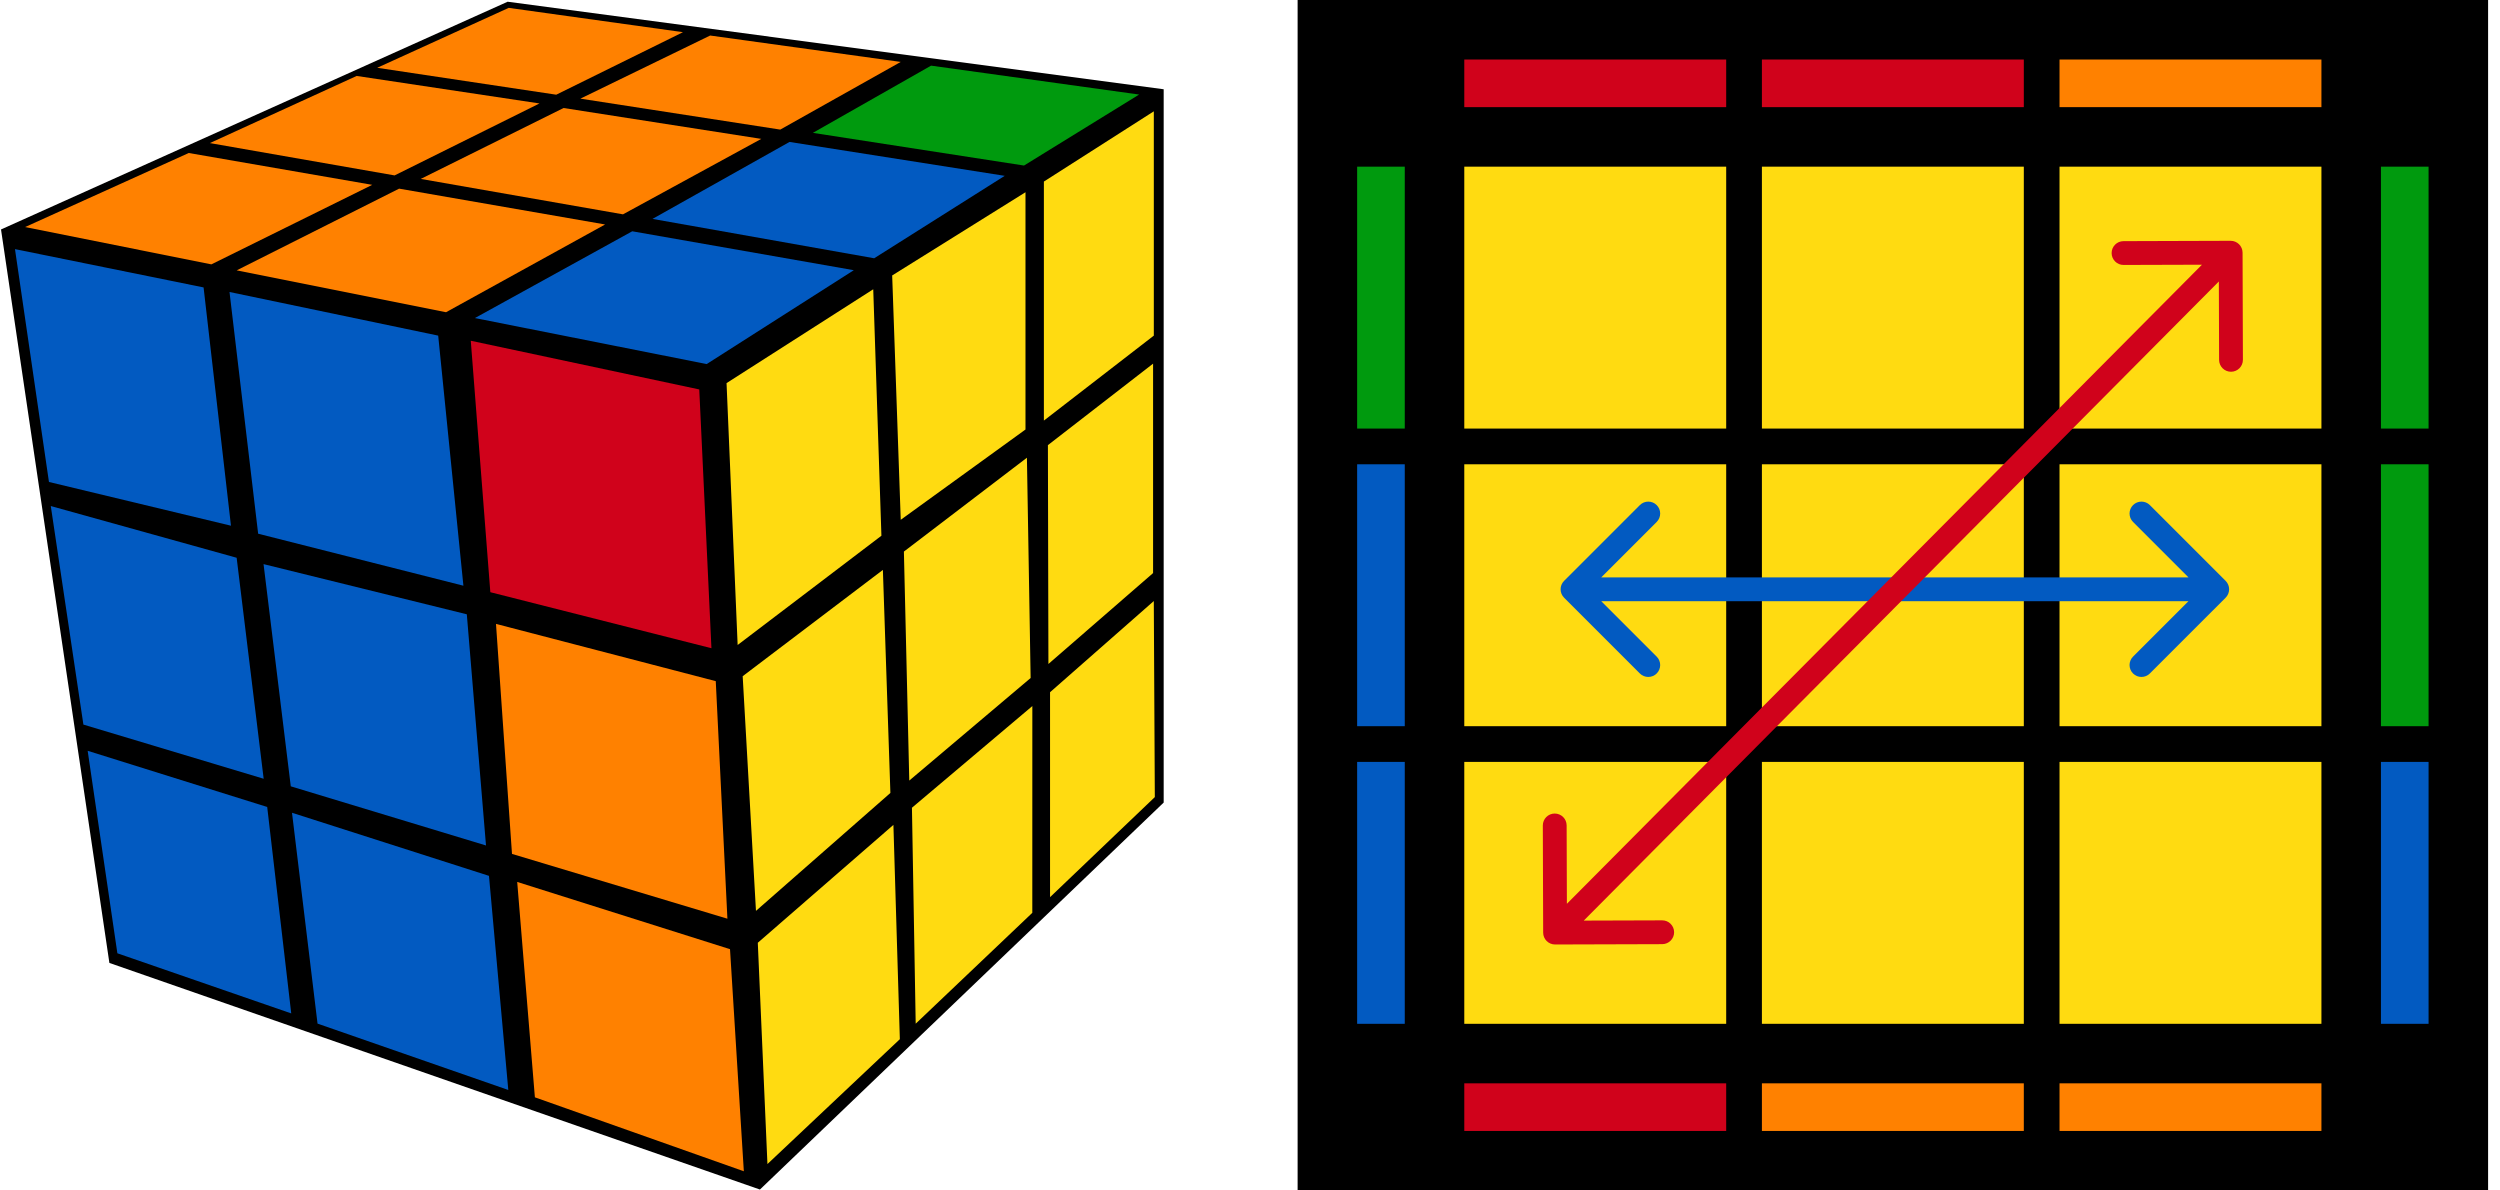 <?xml version="1.0" encoding="UTF-8"?>
<svg width="210px" height="100px" viewBox="0 0 210 100" version="1.1" xmlns="http://www.w3.org/2000/svg" xmlns:xlink="http://www.w3.org/1999/xlink">
    <title>pll_13_2</title>
    <g id="pll_13_2" stroke="none" stroke-width="1" fill="none" fill-rule="evenodd">
        <g>
            <polygon id="Path" fill="#000000" points="0.085 19.275 9.188 80.886 63.834 99.921 97.749 67.415 97.749 7.498 42.641 0.145"></polygon>
            <polygon id="Path" fill="#FFDB11" points="88.204 58.147 96.919 50.488 97.005 66.956 88.204 75.362"></polygon>
            <polygon id="Path" fill="#FFDB11" points="76.603 67.85 86.717 59.309 86.714 76.677 76.918 85.99"></polygon>
            <polygon id="Path" fill="#FFDB11" points="63.655 79.192 75.046 69.291 75.587 87.292 64.465 97.781"></polygon>
            <polygon id="Path" fill="#FFDB11" points="88.024 37.391 96.859 30.546 96.859 48.138 88.067 55.774"></polygon>
            <polygon id="Path" fill="#FFDB11" points="75.927 46.332 86.261 38.448 86.573 56.952 76.379 65.568"></polygon>
            <polygon id="Path" fill="#FFDB11" points="62.385 56.801 74.162 47.872 74.793 66.608 63.501 76.514"></polygon>
            <polygon id="Path" fill="#FFDB11" points="87.686 15.251 96.921 9.351 96.921 28.192 87.686 35.329"></polygon>
            <polygon id="Path" fill="#FFDB11" points="74.943 23.138 86.141 16.148 86.141 36.079 75.662 43.663"></polygon>
            <polygon id="Path" fill="#FFDB11" points="61.03 32.181 73.352 24.299 74.039 45.001 61.962 54.179"></polygon>
            <polygon id="Path" fill="#025AC1" points="7.364 63.067 22.445 67.786 24.464 85.127 9.859 80.076"></polygon>
            <polygon id="Path" fill="#025AC1" points="24.528 68.272 41.074 73.572 42.697 91.558 26.673 85.984"></polygon>
            <polygon id="Path" fill="#FF8100" points="43.445 74.082 61.321 79.731 62.482 98.387 44.93 92.175"></polygon>
            <polygon id="Path" fill="#025AC1" points="4.266 42.507 19.878 46.852 22.148 65.416 7.005 60.865"></polygon>
            <polygon id="Path" fill="#025AC1" points="22.138 47.386 39.212 51.601 40.824 71.02 24.425 66.051"></polygon>
            <polygon id="Path" fill="#FF8100" points="41.663 52.407 60.124 57.217 61.102 77.171 43.007 71.728"></polygon>
            <polygon id="Path" fill="#025AC1" points="1.258 20.926 17.101 24.144 19.401 44.159 4.112 40.485"></polygon>
            <polygon id="Path" fill="#025AC1" points="19.279 24.527 36.808 28.192 38.926 49.2 21.684 44.832"></polygon>
            <polygon id="Path" fill="#D0021B" points="39.545 28.623 58.738 32.713 59.761 54.451 41.188 49.745"></polygon>
            <polygon id="Path" fill="#FF8100" points="42.73 0.661 57.369 2.703 46.724 7.955 31.684 5.694"></polygon>
            <polygon id="Path" fill="#FF8100" points="29.959 6.379 45.316 8.69 33.145 14.735 17.628 12.019"></polygon>
            <polygon id="Path" fill="#FF8100" points="15.854 12.852 31.268 15.527 17.755 22.207 2.109 19.072"></polygon>
            <polygon id="Path" fill="#FF8100" points="33.526 15.846 50.828 18.856 37.467 26.227 19.88 22.71"></polygon>
            <polygon id="Path" fill="#FF8100" points="47.339 9.073 63.947 11.666 52.331 18.005 35.343 15.029"></polygon>
            <polygon id="Path" fill="#FF8100" points="59.653 2.984 75.661 5.201 65.541 10.886 48.752 8.286"></polygon>
            <polygon id="Path" fill="#009A0E" points="78.21 5.514 95.686 7.942 86.017 13.906 68.281 11.16"></polygon>
            <polygon id="Path" fill="#025AC1" points="66.319 11.923 84.396 14.77 73.431 21.695 54.81 18.387"></polygon>
            <polygon id="Path" fill="#025AC1" points="53.108 19.428 71.719 22.697 59.36 30.582 39.891 26.717"></polygon>
            <rect id="Rectangle" fill="#000000" fill-rule="nonzero" transform="translate(159, 50) rotate(-90) translate(-159, -50) " x="109" y="0" width="100" height="100"></rect>
            <rect id="Rectangle" fill="#FF8100" fill-rule="nonzero" x="173" y="91" width="22" height="4"></rect>
            <rect id="Rectangle" fill="#FF8100" fill-rule="nonzero" x="148" y="91" width="22" height="4"></rect>
            <rect id="Rectangle" fill="#D0021B" fill-rule="nonzero" x="123" y="91" width="22" height="4"></rect>
            <rect id="Rectangle" fill="#FF8100" fill-rule="nonzero" x="173" y="5" width="22" height="4"></rect>
            <rect id="Rectangle" fill="#D0021B" fill-rule="nonzero" x="148" y="5" width="22" height="4"></rect>
            <rect id="Rectangle" fill="#D0021B" fill-rule="nonzero" x="123" y="5" width="22" height="4"></rect>
            <rect id="Rectangle" fill="#009A0E" fill-rule="nonzero" transform="translate(202, 25) rotate(-90) translate(-202, -25) " x="191" y="23" width="22" height="4"></rect>
            <rect id="Rectangle" fill="#009A0E" fill-rule="nonzero" transform="translate(202, 50) rotate(-90) translate(-202, -50) " x="191" y="48" width="22" height="4"></rect>
            <rect id="Rectangle" fill="#025AC1" fill-rule="nonzero" transform="translate(202, 75) rotate(-90) translate(-202, -75) " x="191" y="73" width="22" height="4"></rect>
            <rect id="Rectangle" fill="#009A0E" fill-rule="nonzero" transform="translate(116, 25) rotate(-90) translate(-116, -25) " x="105" y="23" width="22" height="4"></rect>
            <rect id="Rectangle" fill="#025AC1" fill-rule="nonzero" transform="translate(116, 50) rotate(-90) translate(-116, -50) " x="105" y="48" width="22" height="4"></rect>
            <rect id="Rectangle" fill="#025AC1" fill-rule="nonzero" transform="translate(116, 75) rotate(-90) translate(-116, -75) " x="105" y="73" width="22" height="4"></rect>
            <rect id="Rectangle" fill="#FFDB11" fill-rule="nonzero" transform="translate(184, 25) rotate(-90) translate(-184, -25) " x="173" y="14" width="22" height="22"></rect>
            <rect id="Rectangle" fill="#FFDB11" fill-rule="nonzero" transform="translate(184, 50) rotate(-90) translate(-184, -50) " x="173" y="39" width="22" height="22"></rect>
            <rect id="Rectangle" fill="#FFDB11" fill-rule="nonzero" transform="translate(184, 75) rotate(-90) translate(-184, -75) " x="173" y="64" width="22" height="22"></rect>
            <rect id="Rectangle" fill="#FFDB11" fill-rule="nonzero" transform="translate(159, 25) rotate(-90) translate(-159, -25) " x="148" y="14" width="22" height="22"></rect>
            <rect id="Rectangle" fill="#FFDB11" fill-rule="nonzero" transform="translate(159, 50) rotate(-90) translate(-159, -50) " x="148" y="39" width="22" height="22"></rect>
            <rect id="Rectangle" fill="#FFDB11" fill-rule="nonzero" transform="translate(159, 75) rotate(-90) translate(-159, -75) " x="148" y="64" width="22" height="22"></rect>
            <rect id="Rectangle" fill="#FFDB11" fill-rule="nonzero" transform="translate(134, 25) rotate(-90) translate(-134, -25) " x="123" y="14" width="22" height="22"></rect>
            <rect id="Rectangle" fill="#FFDB11" fill-rule="nonzero" transform="translate(134, 50) rotate(-90) translate(-134, -50) " x="123" y="39" width="22" height="22"></rect>
            <rect id="Rectangle" fill="#FFDB11" fill-rule="nonzero" transform="translate(134, 75) rotate(-90) translate(-134, -75) " x="123" y="64" width="22" height="22"></rect>
            <path d="M131.384,48.793 C130.993,49.183 130.993,49.817 131.384,50.207 L137.748,56.571 C138.138,56.962 138.772,56.962 139.162,56.571 C139.553,56.181 139.553,55.547 139.162,55.157 L133.505,49.5 L139.162,43.843 C139.553,43.453 139.553,42.819 139.162,42.429 C138.772,42.038 138.138,42.038 137.748,42.429 L131.384,48.793 Z M186.953,50.207 C187.344,49.817 187.344,49.183 186.953,48.793 L180.589,42.429 C180.199,42.038 179.566,42.038 179.175,42.429 C178.785,42.819 178.785,43.453 179.175,43.843 L184.832,49.5 L179.175,55.157 C178.785,55.547 178.785,56.181 179.175,56.571 C179.566,56.962 180.199,56.962 180.589,56.571 L186.953,50.207 Z M132.091,50.5 L186.246,50.5 L186.246,48.5 L132.091,48.5 L132.091,50.5 Z" id="Shape" fill="#025AC1" fill-rule="nonzero"></path>
            <path d="M129.626,78.341 C129.627,78.893 130.077,79.339 130.629,79.337 L139.629,79.309 C140.181,79.307 140.627,78.858 140.626,78.306 C140.624,77.754 140.175,77.307 139.623,77.309 L131.623,77.334 L131.597,69.334 C131.596,68.782 131.146,68.336 130.594,68.337 C130.042,68.339 129.596,68.788 129.597,69.341 L129.626,78.341 Z M188.376,21.224 C188.374,20.672 187.925,20.226 187.373,20.227 L178.373,20.256 C177.82,20.258 177.374,20.707 177.376,21.259 C177.378,21.811 177.827,22.258 178.379,22.256 L186.379,22.231 L186.404,30.23 C186.406,30.783 186.855,31.229 187.407,31.227 C187.96,31.226 188.406,30.776 188.404,30.224 L188.376,21.224 Z M131.335,79.042 L188.085,21.932 L186.666,20.523 L129.916,77.632 L131.335,79.042 Z" id="Shape" fill="#D0021B" fill-rule="nonzero"></path>
        </g>
    </g>
</svg>